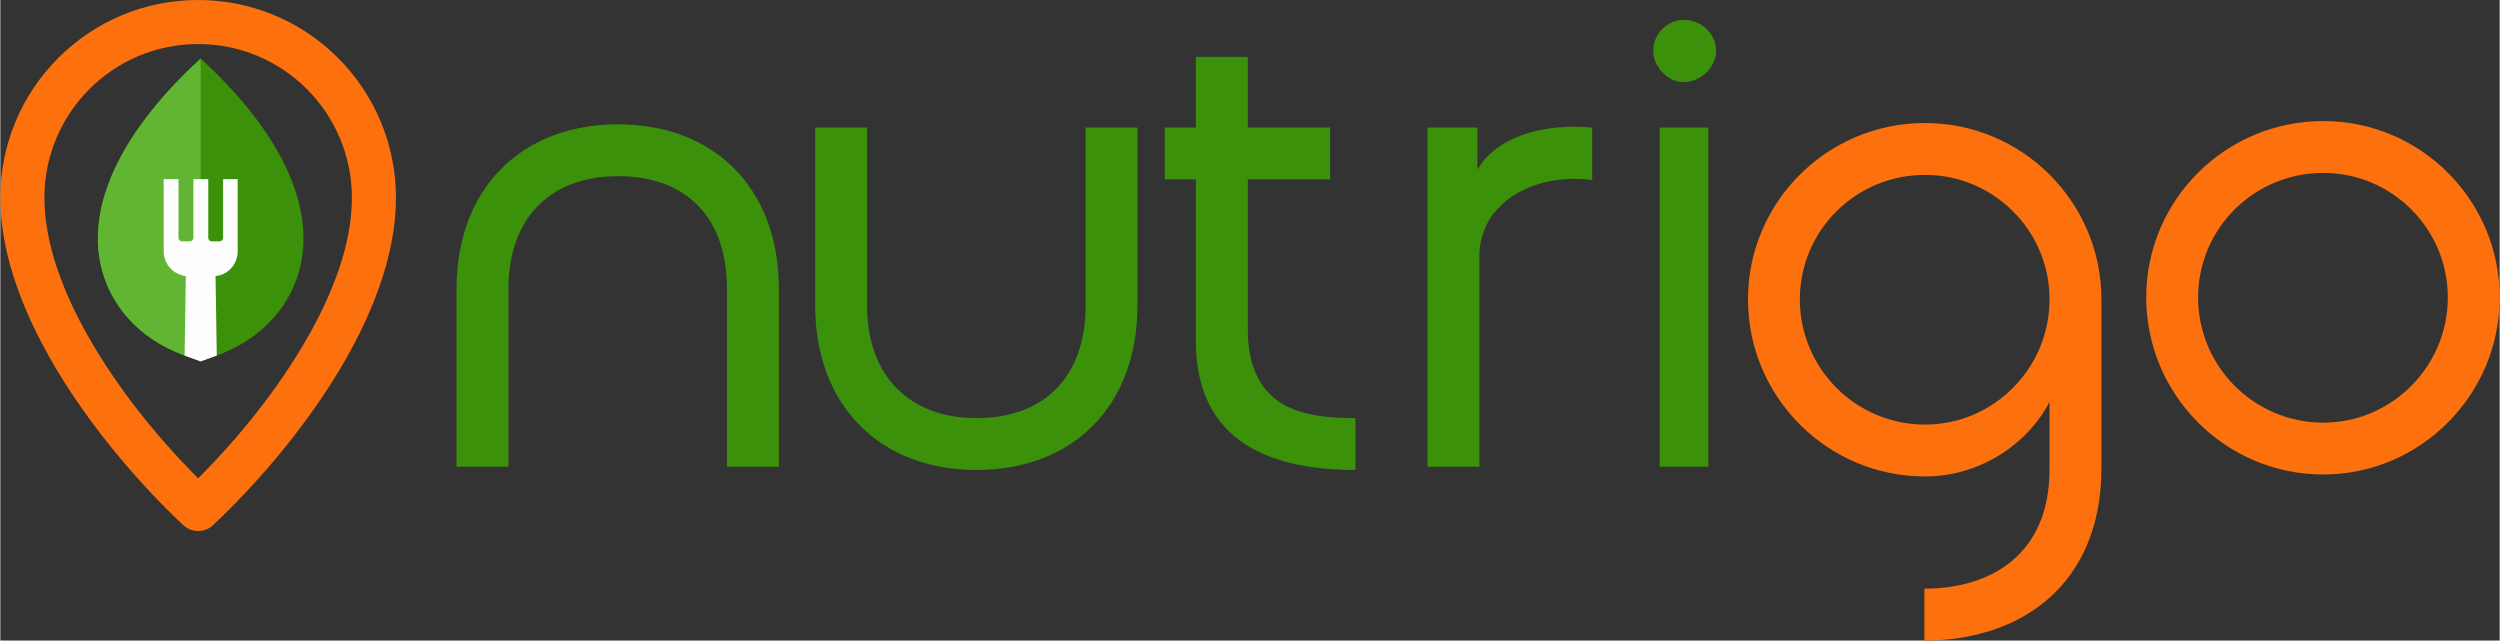 <?xml version="1.0" encoding="UTF-8"?>
<!DOCTYPE svg PUBLIC "-//W3C//DTD SVG 1.1//EN" "http://www.w3.org/Graphics/SVG/1.1/DTD/svg11.dtd">
<!-- Creator: CorelDRAW 2020 (64 Bit) -->
<svg xmlns="http://www.w3.org/2000/svg" xml:space="preserve" width="5148px" height="1319px" version="1.1" style="shape-rendering:geometricPrecision; text-rendering:geometricPrecision; image-rendering:optimizeQuality; fill-rule:evenodd; clip-rule:evenodd"
viewBox="0 0 956.59 245.16"
 xmlns:xlink="http://www.w3.org/1999/xlink"
 xmlns:xodm="http://www.corel.com/coreldraw/odm/2003">
 <rect x="0" y="0" width="956.59" height="245.16" fill="#333333" stroke="none"/>
 <defs>
  <style type="text/css">
   <![CDATA[
    .fil5 {fill:none;fill-rule:nonzero}
    .fil3 {fill:#62B533}
    .fil2 {fill:#FC700D}
    .fil4 {fill:#FEFEFE;fill-rule:nonzero}
    .fil0 {fill:#3C910B;fill-rule:nonzero}
    .fil1 {fill:#FC700D;fill-rule:nonzero}
   ]]>
  </style>
   <clipPath id="id0" style="clip-rule:nonzero">
    <path d="M83.33 135.9c17.16,-6.4 28.59,-19.43 31.78,-35.31 4.72,-23.47 -8.93,-51.19 -38.43,-78.16 -29.51,26.97 -43.15,54.69 -38.43,78.16 3.19,15.88 14.61,28.91 31.78,35.31 2.33,0.86 4.59,1.71 6.65,2.42 2.06,-0.71 4.32,-1.56 6.65,-2.42z"/>
   </clipPath>
 </defs>
 <g id="Camada_x0020_1">
  <g id="_1594645124352">
   <path class="fil0" d="M174.6 178.64l19.86 0 0 -68.02c0,-27.55 16.38,-43.19 41.95,-43.19 25.56,0 41.7,15.14 41.7,43.19l0 68.02 19.86 0 0 -68.02c0,-39.22 -25.32,-63.05 -61.56,-63.05 -36.24,0 -61.81,23.83 -61.81,63.05l0 68.02zm344.05 1.24l0 -19.86c-17.87,0 -41.2,-2.24 -41.2,-34.01l0 -57.34 31.52 0 0 -19.85 -31.52 0 0 -27.06 -19.86 0 0 27.06 -11.91 0 0 19.85 11.91 0 0 62.06c0,43.19 36.49,49.15 61.06,49.15zm27.58 -1.24l19.85 0 0 -80.68c0,-20.35 21.1,-32.02 43.19,-29.04l0 -20.1c-18.61,-1.74 -36.73,3.47 -43.93,16.13l0 -16.13 -19.11 0 0 129.82zm98.06 -147.2c6.7,0 12.41,-5.96 12.41,-11.91 0,-6.71 -5.71,-11.92 -12.41,-11.92 -6.2,0 -11.66,5.21 -11.66,11.92 0,5.95 5.46,11.91 11.66,11.91zm-9.18 147.2l18.61 0 0 -129.82 -18.61 0 0 129.82zm-261.44 1.24c36.24,0 61.56,-23.83 61.56,-63.05l0 -68.01 -19.85 0 0 68.01c0,27.8 -16.14,43.19 -41.71,43.19 -25.56,0 -41.95,-15.89 -41.95,-43.19l0 -68.01 -19.85 0 0 68.01c0,39.22 25.56,63.05 61.8,63.05z"/>
   <path class="fil1" d="M736.65 47.08c-37.48,0 -67.76,30.28 -67.76,67.51 0,37.24 30.28,67.77 67.76,67.77 20.6,0 38.97,-11.92 47.66,-28.55l0 25.82c0,32.76 -22.59,45.67 -47.91,45.67l0 19.86c36.99,0 67.77,-21.35 67.77,-66.03l0 -64.54c0,-37.23 -30.29,-67.51 -67.52,-67.51zm0 115.42c-26.56,0 -47.91,-21.59 -47.91,-47.91 0,-26.31 21.35,-47.65 47.91,-47.65 26.31,0 47.66,21.34 47.66,47.65 0,26.32 -21.35,47.91 -47.66,47.91zm152.43 19.11c37.23,0 67.51,-30.53 67.51,-67.76 0,-37.23 -30.28,-67.52 -67.51,-67.52 -37.49,0 -67.77,30.29 -67.77,67.52 0,37.23 30.28,67.76 67.77,67.76zm0 -19.85c-26.56,0 -47.91,-21.6 -47.91,-47.91 0,-26.31 21.35,-47.66 47.91,-47.66 26.31,0 47.66,21.35 47.66,47.66 0,26.31 -21.35,47.91 -47.66,47.91z"/>
  </g>
  <path class="fil2" d="M81.56 200.87c-3.11,3.1 -8.34,3.18 -11.62,0.08 -31.42,-29.68 -69.94,-80 -69.94,-125.25 0,-41.8 33.9,-75.7 75.7,-75.7 19.47,0 37.99,7.4 52.07,20.74l1.47 1.43c14.24,14.24 22.18,33.39 22.18,53.53 0,45.2 -38.47,95.53 -69.86,125.17zm-5.84 -17.8c16.03,-16.05 31.1,-34.86 42.22,-54.54 8.86,-15.68 16.61,-34.5 16.61,-52.83 0,-32.5 -26.33,-58.84 -58.84,-58.84 -32.51,0 -58.84,26.34 -58.84,58.84 0,18.25 7.78,37.17 16.63,52.83 11.11,19.68 26.18,38.49 42.22,54.54z"/>
  <path class="fil0" d="M83.33 135.9c17.16,-6.4 28.59,-19.43 31.78,-35.31 4.72,-23.47 -8.93,-51.19 -38.43,-78.16 -29.51,26.97 -43.15,54.69 -38.43,78.16 3.19,15.88 14.61,28.91 31.78,35.31 2.33,0.86 4.59,1.71 6.65,2.42 2.06,-0.71 4.32,-1.56 6.65,-2.42z"/>
  <g style="clip-path:url(#id0)">
   <g id="_1594645123392">
    <rect class="fil3" x="2.54" y="11.09" width="74.13" height="175.57"/>
    <path class="fil4" d="M85.26 68.57l0 22.47c0,0.67 -0.55,1.34 -1.33,1.34l-3.01 0c-0.67,0 -1.34,-0.56 -1.34,-1.34l0 -22.47 -5.69 0 0 22.47c0,0.67 -0.56,1.34 -1.34,1.34l-3.01 0c-0.67,0 -1.34,-0.56 -1.34,-1.34l0 -22.47 -5.68 0 0 27.6c0,4.91 3.68,8.92 8.47,9.48l-0.89 58.1c-0.11,3.68 2.9,6.69 6.58,6.69 3.68,0 6.58,-3.01 6.58,-6.69l-0.89 -58.1c4.79,-0.45 8.47,-4.57 8.47,-9.48l0 -27.6 -5.58 0z"/>
   </g>
  </g>
  <path class="fil5" d="M83.33 135.9c17.16,-6.4 28.59,-19.43 31.78,-35.31 4.72,-23.47 -8.93,-51.19 -38.43,-78.16 -29.51,26.97 -43.15,54.69 -38.43,78.16 3.19,15.88 14.61,28.91 31.78,35.31 2.33,0.86 4.59,1.71 6.65,2.42 2.06,-0.71 4.32,-1.56 6.65,-2.42z"/>
 </g>
</svg>
